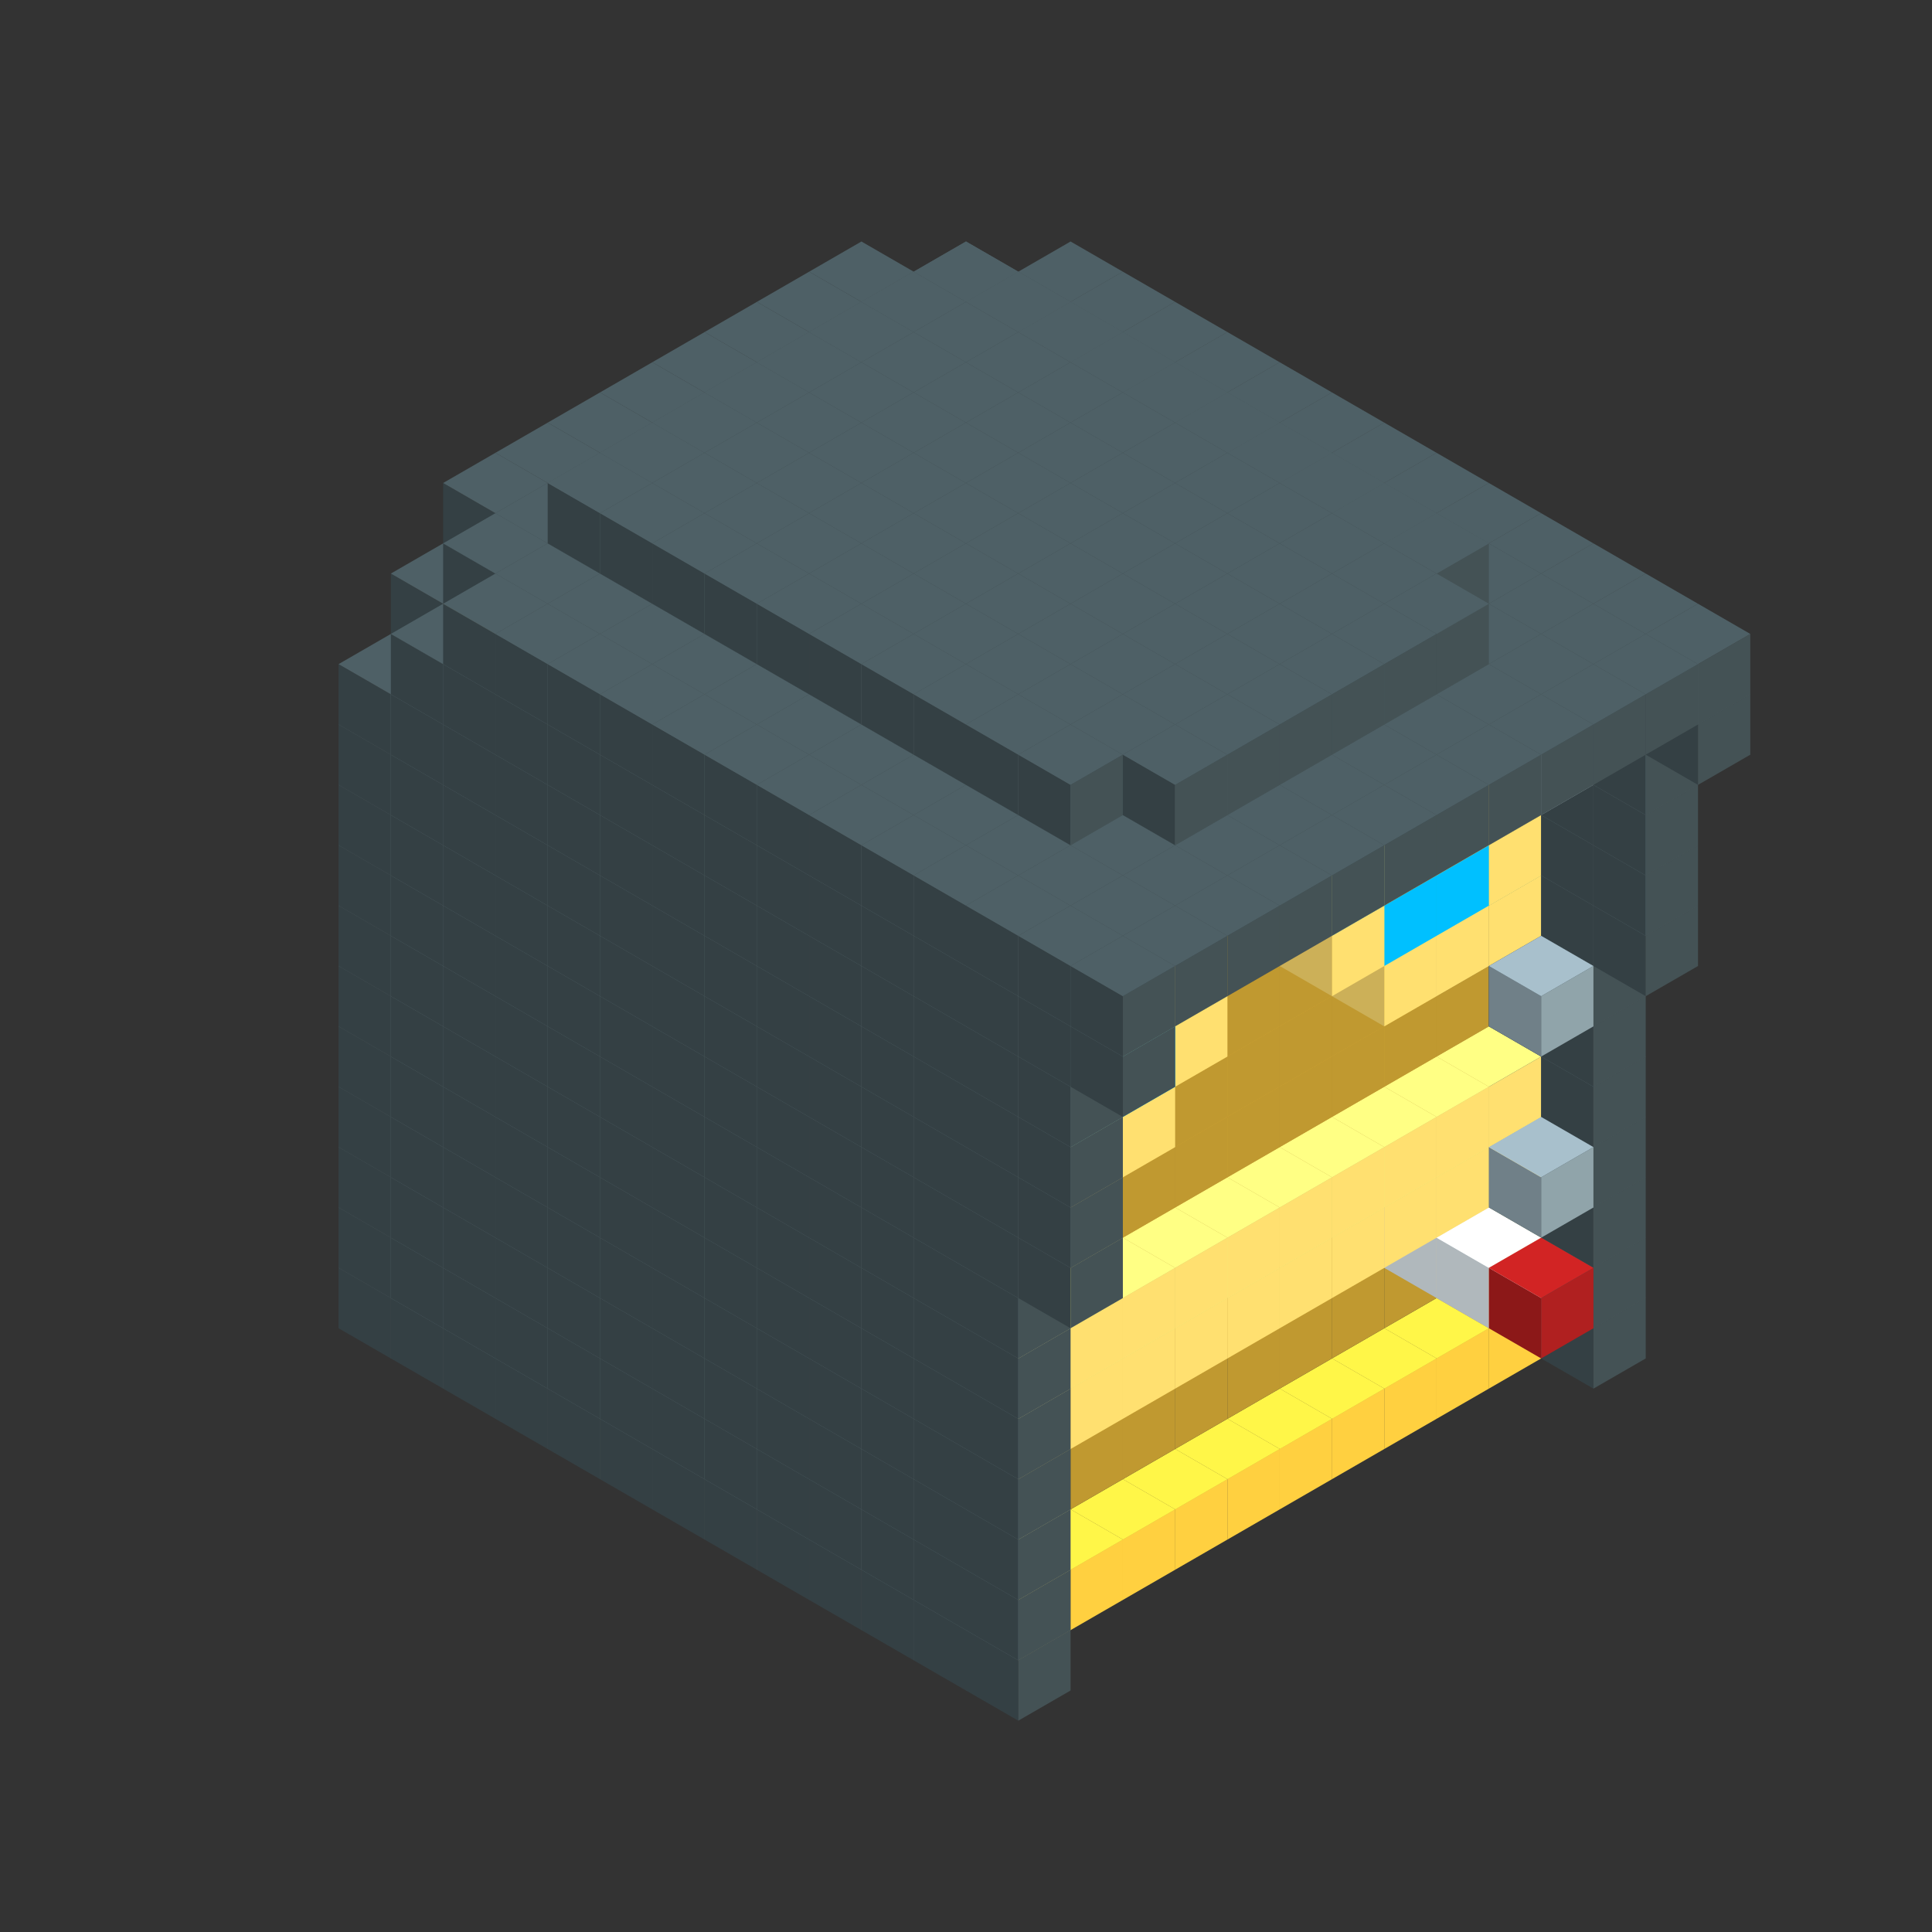 
<svg width='600' height='600' viewBox='4436371 5550000 3200000 3200000' xmlns='http://www.w3.org/2000/svg' xmlns:xlink='http://www.w3.org/1999/xlink'>
<rect x="4436371" y="5550000" width="3200000" height="3200000" fill="#333333" stroke="none"/>
<use xlink:href='#v-0x000000c6-10' transform='translate(1936371,3050000)'/>
<use xlink:href='#v-0x000000c6-10' transform='translate(983738,3600000)'/>
<use xlink:href='#v-0x000000c6-10' transform='translate(2022974,3100000)'/>
<use xlink:href='#v-0x000000c6-10' transform='translate(1070341,3650000)'/>
<use xlink:href='#v-0x000000c6-10' transform='translate(2109577,3150000)'/>
<use xlink:href='#v-0x000000c6-10' transform='translate(1156944,3700000)'/>
<use xlink:href='#v-0x000000c6-10' transform='translate(2196180,3200000)'/>
<use xlink:href='#v-0x000000c6-10' transform='translate(1243547,3750000)'/>
<use xlink:href='#v-0x000000c6-10' transform='translate(2282783,3250000)'/>
<use xlink:href='#v-0x000000c6-10' transform='translate(1330150,3800000)'/>
<use xlink:href='#v-0x000000c6-10' transform='translate(2369386,3300000)'/>
<use xlink:href='#v-0x000000c6-10' transform='translate(1416753,3850000)'/>
<use xlink:href='#v-0x000000c6-10' transform='translate(2455989,3350000)'/>
<use xlink:href='#v-0x000000c6-10' transform='translate(1503356,3900000)'/>
<use xlink:href='#v-0x000000c6-10' transform='translate(2542592,3400000)'/>
<use xlink:href='#v-0x000000c6-10' transform='translate(1589959,3950000)'/>
<use xlink:href='#v-0x000000c6-10' transform='translate(2629195,3450000)'/>
<use xlink:href='#v-0x000000c6-10' transform='translate(1676562,4000000)'/>
<use xlink:href='#v-0x000000c6-10' transform='translate(2715798,3500000)'/>
<use xlink:href='#v-0x000000c6-10' transform='translate(1763165,4050000)'/>
<use xlink:href='#v-0x000000c6-10' transform='translate(2802401,3550000)'/>
<use xlink:href='#v-0x000000c6-10' transform='translate(1849768,4100000)'/>
<use xlink:href='#v-0x000000c6-10' transform='translate(2889004,3600000)'/>
<use xlink:href='#v-0x000000c6-4' transform='translate(2802401,3650000)'/>
<use xlink:href='#v-0x000000c6-4' transform='translate(2715798,3700000)'/>
<use xlink:href='#v-0x000000c6-4' transform='translate(2629195,3750000)'/>
<use xlink:href='#v-0x000000c6-4' transform='translate(2542592,3800000)'/>
<use xlink:href='#v-0x000000c6-4' transform='translate(2455989,3850000)'/>
<use xlink:href='#v-0x000000c6-4' transform='translate(2369386,3900000)'/>
<use xlink:href='#v-0x000000c6-4' transform='translate(2282783,3950000)'/>
<use xlink:href='#v-0x000000c6-4' transform='translate(2196180,4000000)'/>
<use xlink:href='#v-0x000000c6-4' transform='translate(2109577,4050000)'/>
<use xlink:href='#v-0x000000c6-4' transform='translate(2022974,4100000)'/>
<use xlink:href='#v-0x000000c6-10' transform='translate(1936371,4150000)'/>
<use xlink:href='#v-0x000000c6-10' transform='translate(2975607,3650000)'/>
<use xlink:href='#v-0x000000c6-10' transform='translate(2022974,4200000)'/>
<use xlink:href='#v-0x000000c6-10' transform='translate(1936371,2950000)'/>
<use xlink:href='#v-0x000000c6-10' transform='translate(983738,3500000)'/>
<use xlink:href='#v-0x000000c6-10' transform='translate(2022974,3000000)'/>
<use xlink:href='#v-0x000000c6-10' transform='translate(1070341,3550000)'/>
<use xlink:href='#v-0x000000c6-10' transform='translate(2109577,3050000)'/>
<use xlink:href='#v-0x000000c6-10' transform='translate(1156944,3600000)'/>
<use xlink:href='#v-0x000000c6-10' transform='translate(2196180,3100000)'/>
<use xlink:href='#v-0x000000c6-10' transform='translate(1243547,3650000)'/>
<use xlink:href='#v-0x000000c6-10' transform='translate(2282783,3150000)'/>
<use xlink:href='#v-0x000000c6-10' transform='translate(1330150,3700000)'/>
<use xlink:href='#v-0x000000c6-10' transform='translate(2369386,3200000)'/>
<use xlink:href='#v-0x000000c6-10' transform='translate(1416753,3750000)'/>
<use xlink:href='#v-0x000000c6-10' transform='translate(2455989,3250000)'/>
<use xlink:href='#v-0x000000c6-10' transform='translate(1503356,3800000)'/>
<use xlink:href='#v-0x000000c6-10' transform='translate(2542592,3300000)'/>
<use xlink:href='#v-0x000000c6-10' transform='translate(1589959,3850000)'/>
<use xlink:href='#v-0x000000c6-10' transform='translate(2629195,3350000)'/>
<use xlink:href='#v-0x000000c6-10' transform='translate(1676562,3900000)'/>
<use xlink:href='#v-0x000000c6-10' transform='translate(2715798,3400000)'/>
<use xlink:href='#v-0x000000c6-10' transform='translate(1763165,3950000)'/>
<use xlink:href='#v-0x000000c6-10' transform='translate(2802401,3450000)'/>
<use xlink:href='#v-0x000000c6-2' transform='translate(2715798,3500000)'/>
<use xlink:href='#v-0x000000c6-2' transform='translate(2629195,3550000)'/>
<use xlink:href='#v-0x000000c6-2' transform='translate(2542592,3600000)'/>
<use xlink:href='#v-0x000000c6-2' transform='translate(2455989,3650000)'/>
<use xlink:href='#v-0x000000c6-2' transform='translate(2369386,3700000)'/>
<use xlink:href='#v-0x000000c6-2' transform='translate(2282783,3750000)'/>
<use xlink:href='#v-0x000000c6-2' transform='translate(2196180,3800000)'/>
<use xlink:href='#v-0x000000c6-2' transform='translate(2109577,3850000)'/>
<use xlink:href='#v-0x000000c6-2' transform='translate(2022974,3900000)'/>
<use xlink:href='#v-0x000000c6-2' transform='translate(1936371,3950000)'/>
<use xlink:href='#v-0x000000c6-10' transform='translate(1849768,4000000)'/>
<use xlink:href='#v-0x000000c6-10' transform='translate(2889004,3500000)'/>
<use xlink:href='#v-0x000000c6-1' transform='translate(2802401,3550000)'/>
<use xlink:href='#v-0x000000c6-1' transform='translate(2022974,4000000)'/>
<use xlink:href='#v-0x000000c6-10' transform='translate(1936371,4050000)'/>
<use xlink:href='#v-0x000000c6-10' transform='translate(2975607,3550000)'/>
<use xlink:href='#v-0x000000c6-10' transform='translate(2022974,4100000)'/>
<use xlink:href='#v-0x000000c6-10' transform='translate(1936371,2850000)'/>
<use xlink:href='#v-0x000000c6-10' transform='translate(983738,3400000)'/>
<use xlink:href='#v-0x000000c6-10' transform='translate(2022974,2900000)'/>
<use xlink:href='#v-0x000000c6-10' transform='translate(1070341,3450000)'/>
<use xlink:href='#v-0x000000c6-10' transform='translate(2109577,2950000)'/>
<use xlink:href='#v-0x000000c6-10' transform='translate(1156944,3500000)'/>
<use xlink:href='#v-0x000000c6-10' transform='translate(2196180,3000000)'/>
<use xlink:href='#v-0x000000c6-10' transform='translate(1243547,3550000)'/>
<use xlink:href='#v-0x000000c6-10' transform='translate(2282783,3050000)'/>
<use xlink:href='#v-0x000000c6-10' transform='translate(1330150,3600000)'/>
<use xlink:href='#v-0x000000c6-10' transform='translate(2369386,3100000)'/>
<use xlink:href='#v-0x000000c6-10' transform='translate(1416753,3650000)'/>
<use xlink:href='#v-0x000000c6-10' transform='translate(2455989,3150000)'/>
<use xlink:href='#v-0x000000c6-10' transform='translate(1503356,3700000)'/>
<use xlink:href='#v-0x000000c6-10' transform='translate(2542592,3200000)'/>
<use xlink:href='#v-0x000000c6-10' transform='translate(1589959,3750000)'/>
<use xlink:href='#v-0x000000c6-10' transform='translate(2629195,3250000)'/>
<use xlink:href='#v-0x000000c6-10' transform='translate(1676562,3800000)'/>
<use xlink:href='#v-0x000000c6-10' transform='translate(2715798,3300000)'/>
<use xlink:href='#v-0x000000c6-10' transform='translate(1763165,3850000)'/>
<use xlink:href='#v-0x000000c6-10' transform='translate(2802401,3350000)'/>
<use xlink:href='#v-0x000000c6-2' transform='translate(2715798,3400000)'/>
<use xlink:href='#v-0x000000c6-7' transform='translate(2629195,3450000)'/>
<use xlink:href='#v-0x000000c6-2' transform='translate(2542592,3500000)'/>
<use xlink:href='#v-0x000000c6-2' transform='translate(2455989,3550000)'/>
<use xlink:href='#v-0x000000c6-2' transform='translate(2369386,3600000)'/>
<use xlink:href='#v-0x000000c6-2' transform='translate(2282783,3650000)'/>
<use xlink:href='#v-0x000000c6-2' transform='translate(2196180,3700000)'/>
<use xlink:href='#v-0x000000c6-2' transform='translate(2109577,3750000)'/>
<use xlink:href='#v-0x000000c6-2' transform='translate(2022974,3800000)'/>
<use xlink:href='#v-0x000000c6-2' transform='translate(1936371,3850000)'/>
<use xlink:href='#v-0x000000c6-10' transform='translate(1849768,3900000)'/>
<use xlink:href='#v-0x000000c6-10' transform='translate(2889004,3400000)'/>
<use xlink:href='#v-0x000000c6-7' transform='translate(2715798,3500000)'/>
<use xlink:href='#v-0x000000c6-10' transform='translate(1936371,3950000)'/>
<use xlink:href='#v-0x000000c6-10' transform='translate(2975607,3450000)'/>
<use xlink:href='#v-0x000000c6-7' transform='translate(2802401,3550000)'/>
<use xlink:href='#v-0x000000c6-10' transform='translate(2022974,4000000)'/>
<use xlink:href='#v-0x000000c6-8' transform='translate(2889004,3600000)'/>
<use xlink:href='#v-0x000000c6-10' transform='translate(1936371,2750000)'/>
<use xlink:href='#v-0x000000c6-10' transform='translate(983738,3300000)'/>
<use xlink:href='#v-0x000000c6-10' transform='translate(2022974,2800000)'/>
<use xlink:href='#v-0x000000c6-10' transform='translate(1070341,3350000)'/>
<use xlink:href='#v-0x000000c6-10' transform='translate(2109577,2850000)'/>
<use xlink:href='#v-0x000000c6-10' transform='translate(1156944,3400000)'/>
<use xlink:href='#v-0x000000c6-10' transform='translate(2196180,2900000)'/>
<use xlink:href='#v-0x000000c6-10' transform='translate(1243547,3450000)'/>
<use xlink:href='#v-0x000000c6-10' transform='translate(2282783,2950000)'/>
<use xlink:href='#v-0x000000c6-10' transform='translate(1330150,3500000)'/>
<use xlink:href='#v-0x000000c6-10' transform='translate(2369386,3000000)'/>
<use xlink:href='#v-0x000000c6-10' transform='translate(1416753,3550000)'/>
<use xlink:href='#v-0x000000c6-10' transform='translate(2455989,3050000)'/>
<use xlink:href='#v-0x000000c6-10' transform='translate(1503356,3600000)'/>
<use xlink:href='#v-0x000000c6-10' transform='translate(2542592,3100000)'/>
<use xlink:href='#v-0x000000c6-10' transform='translate(1589959,3650000)'/>
<use xlink:href='#v-0x000000c6-10' transform='translate(2629195,3150000)'/>
<use xlink:href='#v-0x000000c6-10' transform='translate(1676562,3700000)'/>
<use xlink:href='#v-0x000000c6-10' transform='translate(2715798,3200000)'/>
<use xlink:href='#v-0x000000c6-10' transform='translate(1763165,3750000)'/>
<use xlink:href='#v-0x000000c6-10' transform='translate(2802401,3250000)'/>
<use xlink:href='#v-0x000000c6-2' transform='translate(2715798,3300000)'/>
<use xlink:href='#v-0x000000c6-2' transform='translate(2629195,3350000)'/>
<use xlink:href='#v-0x000000c6-2' transform='translate(2542592,3400000)'/>
<use xlink:href='#v-0x000000c6-2' transform='translate(2455989,3450000)'/>
<use xlink:href='#v-0x000000c6-2' transform='translate(2369386,3500000)'/>
<use xlink:href='#v-0x000000c6-2' transform='translate(2282783,3550000)'/>
<use xlink:href='#v-0x000000c6-2' transform='translate(2196180,3600000)'/>
<use xlink:href='#v-0x000000c6-2' transform='translate(2109577,3650000)'/>
<use xlink:href='#v-0x000000c6-2' transform='translate(2022974,3700000)'/>
<use xlink:href='#v-0x000000c6-2' transform='translate(1936371,3750000)'/>
<use xlink:href='#v-0x000000c6-10' transform='translate(1849768,3800000)'/>
<use xlink:href='#v-0x000000c6-10' transform='translate(2889004,3300000)'/>
<use xlink:href='#v-0x000000c6-1' transform='translate(2802401,3350000)'/>
<use xlink:href='#v-0x000000c6-1' transform='translate(2715798,3400000)'/>
<use xlink:href='#v-0x000000c6-1' transform='translate(2629195,3450000)'/>
<use xlink:href='#v-0x000000c6-1' transform='translate(2542592,3500000)'/>
<use xlink:href='#v-0x000000c6-1' transform='translate(2455989,3550000)'/>
<use xlink:href='#v-0x000000c6-1' transform='translate(2369386,3600000)'/>
<use xlink:href='#v-0x000000c6-1' transform='translate(2282783,3650000)'/>
<use xlink:href='#v-0x000000c6-1' transform='translate(2196180,3700000)'/>
<use xlink:href='#v-0x000000c6-1' transform='translate(2109577,3750000)'/>
<use xlink:href='#v-0x000000c6-1' transform='translate(2022974,3800000)'/>
<use xlink:href='#v-0x000000c6-10' transform='translate(1936371,3850000)'/>
<use xlink:href='#v-0x000000c6-10' transform='translate(2975607,3350000)'/>
<use xlink:href='#v-0x000000c6-10' transform='translate(2022974,3900000)'/>
<use xlink:href='#v-0x000000c6-10' transform='translate(1936371,2650000)'/>
<use xlink:href='#v-0x000000c6-10' transform='translate(983738,3200000)'/>
<use xlink:href='#v-0x000000c6-10' transform='translate(2022974,2700000)'/>
<use xlink:href='#v-0x000000c6-10' transform='translate(1070341,3250000)'/>
<use xlink:href='#v-0x000000c6-10' transform='translate(2109577,2750000)'/>
<use xlink:href='#v-0x000000c6-10' transform='translate(1156944,3300000)'/>
<use xlink:href='#v-0x000000c6-10' transform='translate(2196180,2800000)'/>
<use xlink:href='#v-0x000000c6-10' transform='translate(1243547,3350000)'/>
<use xlink:href='#v-0x000000c6-10' transform='translate(2282783,2850000)'/>
<use xlink:href='#v-0x000000c6-10' transform='translate(1330150,3400000)'/>
<use xlink:href='#v-0x000000c6-10' transform='translate(2369386,2900000)'/>
<use xlink:href='#v-0x000000c6-10' transform='translate(1416753,3450000)'/>
<use xlink:href='#v-0x000000c6-10' transform='translate(2455989,2950000)'/>
<use xlink:href='#v-0x000000c6-10' transform='translate(1503356,3500000)'/>
<use xlink:href='#v-0x000000c6-10' transform='translate(2542592,3000000)'/>
<use xlink:href='#v-0x000000c6-10' transform='translate(1589959,3550000)'/>
<use xlink:href='#v-0x000000c6-10' transform='translate(2629195,3050000)'/>
<use xlink:href='#v-0x000000c6-10' transform='translate(1676562,3600000)'/>
<use xlink:href='#v-0x000000c6-10' transform='translate(2715798,3100000)'/>
<use xlink:href='#v-0x000000c6-10' transform='translate(1763165,3650000)'/>
<use xlink:href='#v-0x000000c6-10' transform='translate(2802401,3150000)'/>
<use xlink:href='#v-0x000000c6-2' transform='translate(2715798,3200000)'/>
<use xlink:href='#v-0x000000c6-2' transform='translate(2629195,3250000)'/>
<use xlink:href='#v-0x000000c6-2' transform='translate(2542592,3300000)'/>
<use xlink:href='#v-0x000000c6-2' transform='translate(2455989,3350000)'/>
<use xlink:href='#v-0x000000c6-2' transform='translate(2369386,3400000)'/>
<use xlink:href='#v-0x000000c6-2' transform='translate(2282783,3450000)'/>
<use xlink:href='#v-0x000000c6-2' transform='translate(2196180,3500000)'/>
<use xlink:href='#v-0x000000c6-2' transform='translate(2109577,3550000)'/>
<use xlink:href='#v-0x000000c6-2' transform='translate(2022974,3600000)'/>
<use xlink:href='#v-0x000000c6-2' transform='translate(1936371,3650000)'/>
<use xlink:href='#v-0x000000c6-10' transform='translate(1849768,3700000)'/>
<use xlink:href='#v-0x000000c6-10' transform='translate(2889004,3200000)'/>
<use xlink:href='#v-0x000000c6-1' transform='translate(2802401,3250000)'/>
<use xlink:href='#v-0x000000c6-1' transform='translate(2715798,3300000)'/>
<use xlink:href='#v-0x000000c6-1' transform='translate(2629195,3350000)'/>
<use xlink:href='#v-0x000000c6-1' transform='translate(2542592,3400000)'/>
<use xlink:href='#v-0x000000c6-1' transform='translate(2455989,3450000)'/>
<use xlink:href='#v-0x000000c6-1' transform='translate(2369386,3500000)'/>
<use xlink:href='#v-0x000000c6-1' transform='translate(2282783,3550000)'/>
<use xlink:href='#v-0x000000c6-1' transform='translate(2196180,3600000)'/>
<use xlink:href='#v-0x000000c6-1' transform='translate(2109577,3650000)'/>
<use xlink:href='#v-0x000000c6-1' transform='translate(2022974,3700000)'/>
<use xlink:href='#v-0x000000c6-10' transform='translate(1936371,3750000)'/>
<use xlink:href='#v-0x000000c6-10' transform='translate(2975607,3250000)'/>
<use xlink:href='#v-0x000000c6-10' transform='translate(2022974,3800000)'/>
<use xlink:href='#v-0x000000c6-9' transform='translate(2889004,3400000)'/>
<use xlink:href='#v-0x000000c6-10' transform='translate(1936371,2550000)'/>
<use xlink:href='#v-0x000000c6-10' transform='translate(983738,3100000)'/>
<use xlink:href='#v-0x000000c6-10' transform='translate(2022974,2600000)'/>
<use xlink:href='#v-0x000000c6-10' transform='translate(1070341,3150000)'/>
<use xlink:href='#v-0x000000c6-10' transform='translate(2109577,2650000)'/>
<use xlink:href='#v-0x000000c6-10' transform='translate(1156944,3200000)'/>
<use xlink:href='#v-0x000000c6-10' transform='translate(2196180,2700000)'/>
<use xlink:href='#v-0x000000c6-10' transform='translate(1243547,3250000)'/>
<use xlink:href='#v-0x000000c6-10' transform='translate(2282783,2750000)'/>
<use xlink:href='#v-0x000000c6-10' transform='translate(1330150,3300000)'/>
<use xlink:href='#v-0x000000c6-10' transform='translate(2369386,2800000)'/>
<use xlink:href='#v-0x000000c6-10' transform='translate(1416753,3350000)'/>
<use xlink:href='#v-0x000000c6-10' transform='translate(2455989,2850000)'/>
<use xlink:href='#v-0x000000c6-10' transform='translate(1503356,3400000)'/>
<use xlink:href='#v-0x000000c6-10' transform='translate(2542592,2900000)'/>
<use xlink:href='#v-0x000000c6-10' transform='translate(1589959,3450000)'/>
<use xlink:href='#v-0x000000c6-10' transform='translate(2629195,2950000)'/>
<use xlink:href='#v-0x000000c6-10' transform='translate(1676562,3500000)'/>
<use xlink:href='#v-0x000000c6-10' transform='translate(2715798,3000000)'/>
<use xlink:href='#v-0x000000c6-10' transform='translate(1763165,3550000)'/>
<use xlink:href='#v-0x000000c6-10' transform='translate(2802401,3050000)'/>
<use xlink:href='#v-0x000000c6-2' transform='translate(2715798,3100000)'/>
<use xlink:href='#v-0x000000c6-2' transform='translate(2629195,3150000)'/>
<use xlink:href='#v-0x000000c6-2' transform='translate(2542592,3200000)'/>
<use xlink:href='#v-0x000000c6-2' transform='translate(2455989,3250000)'/>
<use xlink:href='#v-0x000000c6-2' transform='translate(2369386,3300000)'/>
<use xlink:href='#v-0x000000c6-2' transform='translate(2282783,3350000)'/>
<use xlink:href='#v-0x000000c6-2' transform='translate(2196180,3400000)'/>
<use xlink:href='#v-0x000000c6-2' transform='translate(2109577,3450000)'/>
<use xlink:href='#v-0x000000c6-2' transform='translate(2022974,3500000)'/>
<use xlink:href='#v-0x000000c6-2' transform='translate(1936371,3550000)'/>
<use xlink:href='#v-0x000000c6-10' transform='translate(1849768,3600000)'/>
<use xlink:href='#v-0x000000c6-10' transform='translate(2889004,3100000)'/>
<use xlink:href='#v-0x000000c6-10' transform='translate(1936371,3650000)'/>
<use xlink:href='#v-0x000000c6-10' transform='translate(2975607,3150000)'/>
<use xlink:href='#v-0x000000c6-10' transform='translate(2022974,3700000)'/>
<use xlink:href='#v-0x000000c6-10' transform='translate(1936371,2450000)'/>
<use xlink:href='#v-0x000000c6-10' transform='translate(983738,3000000)'/>
<use xlink:href='#v-0x000000c6-10' transform='translate(2022974,2500000)'/>
<use xlink:href='#v-0x000000c6-10' transform='translate(1070341,3050000)'/>
<use xlink:href='#v-0x000000c6-10' transform='translate(2109577,2550000)'/>
<use xlink:href='#v-0x000000c6-10' transform='translate(1156944,3100000)'/>
<use xlink:href='#v-0x000000c6-10' transform='translate(2196180,2600000)'/>
<use xlink:href='#v-0x000000c6-10' transform='translate(1243547,3150000)'/>
<use xlink:href='#v-0x000000c6-10' transform='translate(2282783,2650000)'/>
<use xlink:href='#v-0x000000c6-10' transform='translate(1330150,3200000)'/>
<use xlink:href='#v-0x000000c6-10' transform='translate(2369386,2700000)'/>
<use xlink:href='#v-0x000000c6-10' transform='translate(1416753,3250000)'/>
<use xlink:href='#v-0x000000c6-10' transform='translate(2455989,2750000)'/>
<use xlink:href='#v-0x000000c6-10' transform='translate(1503356,3300000)'/>
<use xlink:href='#v-0x000000c6-10' transform='translate(2542592,2800000)'/>
<use xlink:href='#v-0x000000c6-10' transform='translate(1589959,3350000)'/>
<use xlink:href='#v-0x000000c6-10' transform='translate(2629195,2850000)'/>
<use xlink:href='#v-0x000000c6-10' transform='translate(1676562,3400000)'/>
<use xlink:href='#v-0x000000c6-10' transform='translate(2715798,2900000)'/>
<use xlink:href='#v-0x000000c6-10' transform='translate(1763165,3450000)'/>
<use xlink:href='#v-0x000000c6-10' transform='translate(2802401,2950000)'/>
<use xlink:href='#v-0x000000c6-2' transform='translate(2715798,3000000)'/>
<use xlink:href='#v-0x000000c6-2' transform='translate(2629195,3050000)'/>
<use xlink:href='#v-0x000000c6-2' transform='translate(2542592,3100000)'/>
<use xlink:href='#v-0x000000c6-2' transform='translate(2455989,3150000)'/>
<use xlink:href='#v-0x000000c6-2' transform='translate(2369386,3200000)'/>
<use xlink:href='#v-0x000000c6-2' transform='translate(2282783,3250000)'/>
<use xlink:href='#v-0x000000c6-2' transform='translate(2196180,3300000)'/>
<use xlink:href='#v-0x000000c6-2' transform='translate(2109577,3350000)'/>
<use xlink:href='#v-0x000000c6-2' transform='translate(2022974,3400000)'/>
<use xlink:href='#v-0x000000c6-2' transform='translate(1936371,3450000)'/>
<use xlink:href='#v-0x000000c6-10' transform='translate(1849768,3500000)'/>
<use xlink:href='#v-0x000000c6-10' transform='translate(2889004,3000000)'/>
<use xlink:href='#v-0x000000c6-10' transform='translate(1936371,3550000)'/>
<use xlink:href='#v-0x000000c6-10' transform='translate(2975607,3050000)'/>
<use xlink:href='#v-0x000000c6-10' transform='translate(2022974,3600000)'/>
<use xlink:href='#v-0x000000c6-10' transform='translate(1936371,2350000)'/>
<use xlink:href='#v-0x000000c6-10' transform='translate(983738,2900000)'/>
<use xlink:href='#v-0x000000c6-10' transform='translate(2022974,2400000)'/>
<use xlink:href='#v-0x000000c6-10' transform='translate(1070341,2950000)'/>
<use xlink:href='#v-0x000000c6-10' transform='translate(2109577,2450000)'/>
<use xlink:href='#v-0x000000c6-10' transform='translate(1156944,3000000)'/>
<use xlink:href='#v-0x000000c6-10' transform='translate(2196180,2500000)'/>
<use xlink:href='#v-0x000000c6-10' transform='translate(1243547,3050000)'/>
<use xlink:href='#v-0x000000c6-10' transform='translate(2282783,2550000)'/>
<use xlink:href='#v-0x000000c6-10' transform='translate(1330150,3100000)'/>
<use xlink:href='#v-0x000000c6-10' transform='translate(2369386,2600000)'/>
<use xlink:href='#v-0x000000c6-10' transform='translate(1416753,3150000)'/>
<use xlink:href='#v-0x000000c6-10' transform='translate(2455989,2650000)'/>
<use xlink:href='#v-0x000000c6-10' transform='translate(1503356,3200000)'/>
<use xlink:href='#v-0x000000c6-10' transform='translate(2542592,2700000)'/>
<use xlink:href='#v-0x000000c6-10' transform='translate(1589959,3250000)'/>
<use xlink:href='#v-0x000000c6-10' transform='translate(2629195,2750000)'/>
<use xlink:href='#v-0x000000c6-10' transform='translate(1676562,3300000)'/>
<use xlink:href='#v-0x000000c6-10' transform='translate(2715798,2800000)'/>
<use xlink:href='#v-0x000000c6-10' transform='translate(1763165,3350000)'/>
<use xlink:href='#v-0x000000c6-10' transform='translate(2802401,2850000)'/>
<use xlink:href='#v-0x000000c6-2' transform='translate(2715798,2900000)'/>
<use xlink:href='#v-0x000000c6-2' transform='translate(2629195,2950000)'/>
<use xlink:href='#v-0x000000c6-2' transform='translate(2542592,3000000)'/>
<use xlink:href='#v-0x000000c6-2' transform='translate(2455989,3050000)'/>
<use xlink:href='#v-0x000000c6-2' transform='translate(2369386,3100000)'/>
<use xlink:href='#v-0x000000c6-2' transform='translate(2282783,3150000)'/>
<use xlink:href='#v-0x000000c6-2' transform='translate(2196180,3200000)'/>
<use xlink:href='#v-0x000000c6-2' transform='translate(2109577,3250000)'/>
<use xlink:href='#v-0x000000c6-2' transform='translate(2022974,3300000)'/>
<use xlink:href='#v-0x000000c6-2' transform='translate(1936371,3350000)'/>
<use xlink:href='#v-0x000000c6-10' transform='translate(1849768,3400000)'/>
<use xlink:href='#v-0x000000c6-10' transform='translate(2889004,2900000)'/>
<use xlink:href='#v-0x000000c6-1' transform='translate(2802401,2950000)'/>
<use xlink:href='#v-0x000000c6-1' transform='translate(2715798,3000000)'/>
<use xlink:href='#v-0x000000c6-1' transform='translate(2629195,3050000)'/>
<use xlink:href='#v-0x000000c6-1' transform='translate(2196180,3300000)'/>
<use xlink:href='#v-0x000000c6-1' transform='translate(2109577,3350000)'/>
<use xlink:href='#v-0x000000c6-1' transform='translate(2022974,3400000)'/>
<use xlink:href='#v-0x000000c6-10' transform='translate(1936371,3450000)'/>
<use xlink:href='#v-0x000000c6-10' transform='translate(2975607,2950000)'/>
<use xlink:href='#v-0x000000c6-10' transform='translate(2022974,3500000)'/>
<use xlink:href='#v-0x000000c6-10' transform='translate(3062210,3000000)'/>
<use xlink:href='#v-0x000000c6-9' transform='translate(2889004,3100000)'/>
<use xlink:href='#v-0x000000c6-10' transform='translate(2109577,3550000)'/>
<use xlink:href='#v-0x000000c6-10' transform='translate(1936371,2250000)'/>
<use xlink:href='#v-0x000000c6-10' transform='translate(983738,2800000)'/>
<use xlink:href='#v-0x000000c6-10' transform='translate(2022974,2300000)'/>
<use xlink:href='#v-0x000000c6-10' transform='translate(1070341,2850000)'/>
<use xlink:href='#v-0x000000c6-10' transform='translate(2109577,2350000)'/>
<use xlink:href='#v-0x000000c6-10' transform='translate(1156944,2900000)'/>
<use xlink:href='#v-0x000000c6-10' transform='translate(2196180,2400000)'/>
<use xlink:href='#v-0x000000c6-10' transform='translate(1243547,2950000)'/>
<use xlink:href='#v-0x000000c6-10' transform='translate(2282783,2450000)'/>
<use xlink:href='#v-0x000000c6-10' transform='translate(1330150,3000000)'/>
<use xlink:href='#v-0x000000c6-10' transform='translate(2369386,2500000)'/>
<use xlink:href='#v-0x000000c6-10' transform='translate(1416753,3050000)'/>
<use xlink:href='#v-0x000000c6-10' transform='translate(2455989,2550000)'/>
<use xlink:href='#v-0x000000c6-10' transform='translate(1503356,3100000)'/>
<use xlink:href='#v-0x000000c6-10' transform='translate(2542592,2600000)'/>
<use xlink:href='#v-0x000000c6-10' transform='translate(1589959,3150000)'/>
<use xlink:href='#v-0x000000c6-10' transform='translate(2629195,2650000)'/>
<use xlink:href='#v-0x000000c6-10' transform='translate(1676562,3200000)'/>
<use xlink:href='#v-0x000000c6-10' transform='translate(2715798,2700000)'/>
<use xlink:href='#v-0x000000c6-10' transform='translate(1763165,3250000)'/>
<use xlink:href='#v-0x000000c6-10' transform='translate(2802401,2750000)'/>
<use xlink:href='#v-0x000000c6-2' transform='translate(2715798,2800000)'/>
<use xlink:href='#v-0x000000c6-2' transform='translate(2629195,2850000)'/>
<use xlink:href='#v-0x000000c6-2' transform='translate(2542592,2900000)'/>
<use xlink:href='#v-0x000000c6-2' transform='translate(2455989,2950000)'/>
<use xlink:href='#v-0x000000c6-2' transform='translate(2369386,3000000)'/>
<use xlink:href='#v-0x000000c6-2' transform='translate(2282783,3050000)'/>
<use xlink:href='#v-0x000000c6-2' transform='translate(2196180,3100000)'/>
<use xlink:href='#v-0x000000c6-2' transform='translate(2109577,3150000)'/>
<use xlink:href='#v-0x000000c6-2' transform='translate(2022974,3200000)'/>
<use xlink:href='#v-0x000000c6-2' transform='translate(1936371,3250000)'/>
<use xlink:href='#v-0x000000c6-10' transform='translate(1849768,3300000)'/>
<use xlink:href='#v-0x000000c6-10' transform='translate(2889004,2800000)'/>
<use xlink:href='#v-0x000000c6-1' transform='translate(2802401,2850000)'/>
<use xlink:href='#v-0x000000c6-3' transform='translate(2715798,2900000)'/>
<use xlink:href='#v-0x000000c6-3' transform='translate(2629195,2950000)'/>
<use xlink:href='#v-0x000000c6-1' transform='translate(2542592,3000000)'/>
<use xlink:href='#v-0x000000c6-1' transform='translate(2282783,3150000)'/>
<use xlink:href='#v-0x000000c6-3' transform='translate(2196180,3200000)'/>
<use xlink:href='#v-0x000000c6-3' transform='translate(2109577,3250000)'/>
<use xlink:href='#v-0x000000c6-1' transform='translate(2022974,3300000)'/>
<use xlink:href='#v-0x000000c6-10' transform='translate(1936371,3350000)'/>
<use xlink:href='#v-0x000000c6-10' transform='translate(2975607,2850000)'/>
<use xlink:href='#v-0x000000c6-10' transform='translate(2022974,3400000)'/>
<use xlink:href='#v-0x000000c6-10' transform='translate(3062210,2900000)'/>
<use xlink:href='#v-0x000000c6-10' transform='translate(2109577,3450000)'/>
<use xlink:href='#v-0x000000c6-10' transform='translate(1936371,2150000)'/>
<use xlink:href='#v-0x000000c6-10' transform='translate(983738,2700000)'/>
<use xlink:href='#v-0x000000c6-10' transform='translate(2022974,2200000)'/>
<use xlink:href='#v-0x000000c6-10' transform='translate(1070341,2750000)'/>
<use xlink:href='#v-0x000000c6-10' transform='translate(2109577,2250000)'/>
<use xlink:href='#v-0x000000c6-10' transform='translate(1156944,2800000)'/>
<use xlink:href='#v-0x000000c6-10' transform='translate(2196180,2300000)'/>
<use xlink:href='#v-0x000000c6-10' transform='translate(1243547,2850000)'/>
<use xlink:href='#v-0x000000c6-10' transform='translate(2282783,2350000)'/>
<use xlink:href='#v-0x000000c6-10' transform='translate(1330150,2900000)'/>
<use xlink:href='#v-0x000000c6-10' transform='translate(2369386,2400000)'/>
<use xlink:href='#v-0x000000c6-10' transform='translate(1416753,2950000)'/>
<use xlink:href='#v-0x000000c6-10' transform='translate(2455989,2450000)'/>
<use xlink:href='#v-0x000000c6-10' transform='translate(1503356,3000000)'/>
<use xlink:href='#v-0x000000c6-10' transform='translate(2542592,2500000)'/>
<use xlink:href='#v-0x000000c6-10' transform='translate(1589959,3050000)'/>
<use xlink:href='#v-0x000000c6-10' transform='translate(2629195,2550000)'/>
<use xlink:href='#v-0x000000c6-10' transform='translate(1676562,3100000)'/>
<use xlink:href='#v-0x000000c6-10' transform='translate(2715798,2600000)'/>
<use xlink:href='#v-0x000000c6-10' transform='translate(1763165,3150000)'/>
<use xlink:href='#v-0x000000c6-10' transform='translate(2802401,2650000)'/>
<use xlink:href='#v-0x000000c6-2' transform='translate(2715798,2700000)'/>
<use xlink:href='#v-0x000000c6-2' transform='translate(2629195,2750000)'/>
<use xlink:href='#v-0x000000c6-2' transform='translate(2542592,2800000)'/>
<use xlink:href='#v-0x000000c6-2' transform='translate(2455989,2850000)'/>
<use xlink:href='#v-0x000000c6-2' transform='translate(2369386,2900000)'/>
<use xlink:href='#v-0x000000c6-2' transform='translate(2282783,2950000)'/>
<use xlink:href='#v-0x000000c6-2' transform='translate(2196180,3000000)'/>
<use xlink:href='#v-0x000000c6-2' transform='translate(2109577,3050000)'/>
<use xlink:href='#v-0x000000c6-2' transform='translate(2022974,3100000)'/>
<use xlink:href='#v-0x000000c6-2' transform='translate(1936371,3150000)'/>
<use xlink:href='#v-0x000000c6-10' transform='translate(1849768,3200000)'/>
<use xlink:href='#v-0x000000c6-10' transform='translate(2889004,2700000)'/>
<use xlink:href='#v-0x000000c6-1' transform='translate(2802401,2750000)'/>
<use xlink:href='#v-0x000000c6-1' transform='translate(2715798,2800000)'/>
<use xlink:href='#v-0x000000c6-1' transform='translate(2629195,2850000)'/>
<use xlink:href='#v-0x000000c6-1' transform='translate(2196180,3100000)'/>
<use xlink:href='#v-0x000000c6-1' transform='translate(2109577,3150000)'/>
<use xlink:href='#v-0x000000c6-1' transform='translate(2022974,3200000)'/>
<use xlink:href='#v-0x000000c6-10' transform='translate(1936371,3250000)'/>
<use xlink:href='#v-0x000000c6-10' transform='translate(2975607,2750000)'/>
<use xlink:href='#v-0x000000c6-10' transform='translate(2022974,3300000)'/>
<use xlink:href='#v-0x000000c6-10' transform='translate(3062210,2800000)'/>
<use xlink:href='#v-0x000000c6-10' transform='translate(2109577,3350000)'/>
<use xlink:href='#v-0x000000c6-10' transform='translate(1936371,2050000)'/>
<use xlink:href='#v-0x000000c6-10' transform='translate(983738,2600000)'/>
<use xlink:href='#v-0x000000c6-10' transform='translate(2022974,2100000)'/>
<use xlink:href='#v-0x000000c6-10' transform='translate(1070341,2650000)'/>
<use xlink:href='#v-0x000000c6-10' transform='translate(2109577,2150000)'/>
<use xlink:href='#v-0x000000c6-10' transform='translate(1156944,2700000)'/>
<use xlink:href='#v-0x000000c6-10' transform='translate(2196180,2200000)'/>
<use xlink:href='#v-0x000000c6-10' transform='translate(1243547,2750000)'/>
<use xlink:href='#v-0x000000c6-10' transform='translate(2282783,2250000)'/>
<use xlink:href='#v-0x000000c6-10' transform='translate(1330150,2800000)'/>
<use xlink:href='#v-0x000000c6-10' transform='translate(2369386,2300000)'/>
<use xlink:href='#v-0x000000c6-10' transform='translate(1416753,2850000)'/>
<use xlink:href='#v-0x000000c6-10' transform='translate(2455989,2350000)'/>
<use xlink:href='#v-0x000000c6-10' transform='translate(1503356,2900000)'/>
<use xlink:href='#v-0x000000c6-10' transform='translate(2542592,2400000)'/>
<use xlink:href='#v-0x000000c6-10' transform='translate(1589959,2950000)'/>
<use xlink:href='#v-0x000000c6-10' transform='translate(2629195,2450000)'/>
<use xlink:href='#v-0x000000c6-10' transform='translate(1676562,3000000)'/>
<use xlink:href='#v-0x000000c6-10' transform='translate(2715798,2500000)'/>
<use xlink:href='#v-0x000000c6-10' transform='translate(1763165,3050000)'/>
<use xlink:href='#v-0x000000c6-10' transform='translate(2802401,2550000)'/>
<use xlink:href='#v-0x000000c6-2' transform='translate(2715798,2600000)'/>
<use xlink:href='#v-0x000000c6-2' transform='translate(2629195,2650000)'/>
<use xlink:href='#v-0x000000c6-2' transform='translate(2542592,2700000)'/>
<use xlink:href='#v-0x000000c6-2' transform='translate(2455989,2750000)'/>
<use xlink:href='#v-0x000000c6-2' transform='translate(2369386,2800000)'/>
<use xlink:href='#v-0x000000c6-2' transform='translate(2282783,2850000)'/>
<use xlink:href='#v-0x000000c6-2' transform='translate(2196180,2900000)'/>
<use xlink:href='#v-0x000000c6-2' transform='translate(2109577,2950000)'/>
<use xlink:href='#v-0x000000c6-2' transform='translate(2022974,3000000)'/>
<use xlink:href='#v-0x000000c6-2' transform='translate(1936371,3050000)'/>
<use xlink:href='#v-0x000000c6-10' transform='translate(1849768,3100000)'/>
<use xlink:href='#v-0x000000c6-10' transform='translate(2889004,2600000)'/>
<use xlink:href='#v-0x000000c6-10' transform='translate(1936371,3150000)'/>
<use xlink:href='#v-0x000000c6-10' transform='translate(2975607,2650000)'/>
<use xlink:href='#v-0x000000c6-10' transform='translate(2022974,3200000)'/>
<use xlink:href='#v-0x000000c6-10' transform='translate(3062210,2700000)'/>
<use xlink:href='#v-0x000000c6-10' transform='translate(2109577,3250000)'/>
<use xlink:href='#v-0x000000c6-10' transform='translate(1849768,2000000)'/>
<use xlink:href='#v-0x000000c6-10' transform='translate(1763165,2050000)'/>
<use xlink:href='#v-0x000000c6-10' transform='translate(1676562,2100000)'/>
<use xlink:href='#v-0x000000c6-10' transform='translate(1589959,2150000)'/>
<use xlink:href='#v-0x000000c6-10' transform='translate(1503356,2200000)'/>
<use xlink:href='#v-0x000000c6-10' transform='translate(1416753,2250000)'/>
<use xlink:href='#v-0x000000c6-10' transform='translate(1330150,2300000)'/>
<use xlink:href='#v-0x000000c6-10' transform='translate(1243547,2350000)'/>
<use xlink:href='#v-0x000000c6-10' transform='translate(1156944,2400000)'/>
<use xlink:href='#v-0x000000c6-10' transform='translate(1070341,2450000)'/>
<use xlink:href='#v-0x000000c6-10' transform='translate(2022974,2000000)'/>
<use xlink:href='#v-0x000000c6-6' transform='translate(1936371,2050000)'/>
<use xlink:href='#v-0x000000c6-6' transform='translate(1849768,2100000)'/>
<use xlink:href='#v-0x000000c6-6' transform='translate(1763165,2150000)'/>
<use xlink:href='#v-0x000000c6-6' transform='translate(1676562,2200000)'/>
<use xlink:href='#v-0x000000c6-6' transform='translate(1589959,2250000)'/>
<use xlink:href='#v-0x000000c6-6' transform='translate(1503356,2300000)'/>
<use xlink:href='#v-0x000000c6-6' transform='translate(1416753,2350000)'/>
<use xlink:href='#v-0x000000c6-6' transform='translate(1330150,2400000)'/>
<use xlink:href='#v-0x000000c6-6' transform='translate(1243547,2450000)'/>
<use xlink:href='#v-0x000000c6-6' transform='translate(1156944,2500000)'/>
<use xlink:href='#v-0x000000c6-10' transform='translate(1070341,2550000)'/>
<use xlink:href='#v-0x000000c6-10' transform='translate(2109577,2050000)'/>
<use xlink:href='#v-0x000000c6-6' transform='translate(2022974,2100000)'/>
<use xlink:href='#v-0x000000c6-6' transform='translate(1936371,2150000)'/>
<use xlink:href='#v-0x000000c6-6' transform='translate(1849768,2200000)'/>
<use xlink:href='#v-0x000000c6-6' transform='translate(1763165,2250000)'/>
<use xlink:href='#v-0x000000c6-6' transform='translate(1676562,2300000)'/>
<use xlink:href='#v-0x000000c6-6' transform='translate(1589959,2350000)'/>
<use xlink:href='#v-0x000000c6-6' transform='translate(1503356,2400000)'/>
<use xlink:href='#v-0x000000c6-6' transform='translate(1416753,2450000)'/>
<use xlink:href='#v-0x000000c6-6' transform='translate(1330150,2500000)'/>
<use xlink:href='#v-0x000000c6-6' transform='translate(1243547,2550000)'/>
<use xlink:href='#v-0x000000c6-10' transform='translate(1156944,2600000)'/>
<use xlink:href='#v-0x000000c6-10' transform='translate(2196180,2100000)'/>
<use xlink:href='#v-0x000000c6-2' transform='translate(2109577,2150000)'/>
<use xlink:href='#v-0x000000c6-2' transform='translate(2022974,2200000)'/>
<use xlink:href='#v-0x000000c6-2' transform='translate(1936371,2250000)'/>
<use xlink:href='#v-0x000000c6-2' transform='translate(1849768,2300000)'/>
<use xlink:href='#v-0x000000c6-2' transform='translate(1763165,2350000)'/>
<use xlink:href='#v-0x000000c6-2' transform='translate(1676562,2400000)'/>
<use xlink:href='#v-0x000000c6-2' transform='translate(1589959,2450000)'/>
<use xlink:href='#v-0x000000c6-2' transform='translate(1503356,2500000)'/>
<use xlink:href='#v-0x000000c6-2' transform='translate(1416753,2550000)'/>
<use xlink:href='#v-0x000000c6-2' transform='translate(1330150,2600000)'/>
<use xlink:href='#v-0x000000c6-10' transform='translate(1243547,2650000)'/>
<use xlink:href='#v-0x000000c6-10' transform='translate(2282783,2150000)'/>
<use xlink:href='#v-0x000000c6-2' transform='translate(2196180,2200000)'/>
<use xlink:href='#v-0x000000c6-2' transform='translate(2109577,2250000)'/>
<use xlink:href='#v-0x000000c6-2' transform='translate(2022974,2300000)'/>
<use xlink:href='#v-0x000000c6-2' transform='translate(1936371,2350000)'/>
<use xlink:href='#v-0x000000c6-2' transform='translate(1849768,2400000)'/>
<use xlink:href='#v-0x000000c6-2' transform='translate(1763165,2450000)'/>
<use xlink:href='#v-0x000000c6-2' transform='translate(1676562,2500000)'/>
<use xlink:href='#v-0x000000c6-2' transform='translate(1589959,2550000)'/>
<use xlink:href='#v-0x000000c6-2' transform='translate(1503356,2600000)'/>
<use xlink:href='#v-0x000000c6-2' transform='translate(1416753,2650000)'/>
<use xlink:href='#v-0x000000c6-10' transform='translate(1330150,2700000)'/>
<use xlink:href='#v-0x000000c6-10' transform='translate(2369386,2200000)'/>
<use xlink:href='#v-0x000000c6-2' transform='translate(2282783,2250000)'/>
<use xlink:href='#v-0x000000c6-2' transform='translate(2196180,2300000)'/>
<use xlink:href='#v-0x000000c6-2' transform='translate(2109577,2350000)'/>
<use xlink:href='#v-0x000000c6-2' transform='translate(2022974,2400000)'/>
<use xlink:href='#v-0x000000c6-2' transform='translate(1936371,2450000)'/>
<use xlink:href='#v-0x000000c6-2' transform='translate(1849768,2500000)'/>
<use xlink:href='#v-0x000000c6-2' transform='translate(1763165,2550000)'/>
<use xlink:href='#v-0x000000c6-2' transform='translate(1676562,2600000)'/>
<use xlink:href='#v-0x000000c6-2' transform='translate(1589959,2650000)'/>
<use xlink:href='#v-0x000000c6-2' transform='translate(1503356,2700000)'/>
<use xlink:href='#v-0x000000c6-10' transform='translate(1416753,2750000)'/>
<use xlink:href='#v-0x000000c6-10' transform='translate(2455989,2250000)'/>
<use xlink:href='#v-0x000000c6-5' transform='translate(2369386,2300000)'/>
<use xlink:href='#v-0x000000c6-5' transform='translate(2282783,2350000)'/>
<use xlink:href='#v-0x000000c6-5' transform='translate(2196180,2400000)'/>
<use xlink:href='#v-0x000000c6-5' transform='translate(2109577,2450000)'/>
<use xlink:href='#v-0x000000c6-5' transform='translate(2022974,2500000)'/>
<use xlink:href='#v-0x000000c6-5' transform='translate(1936371,2550000)'/>
<use xlink:href='#v-0x000000c6-5' transform='translate(1849768,2600000)'/>
<use xlink:href='#v-0x000000c6-5' transform='translate(1763165,2650000)'/>
<use xlink:href='#v-0x000000c6-5' transform='translate(1676562,2700000)'/>
<use xlink:href='#v-0x000000c6-5' transform='translate(1589959,2750000)'/>
<use xlink:href='#v-0x000000c6-10' transform='translate(1503356,2800000)'/>
<use xlink:href='#v-0x000000c6-10' transform='translate(2542592,2300000)'/>
<use xlink:href='#v-0x000000c6-5' transform='translate(2455989,2350000)'/>
<use xlink:href='#v-0x000000c6-5' transform='translate(2369386,2400000)'/>
<use xlink:href='#v-0x000000c6-5' transform='translate(2282783,2450000)'/>
<use xlink:href='#v-0x000000c6-5' transform='translate(2196180,2500000)'/>
<use xlink:href='#v-0x000000c6-5' transform='translate(2109577,2550000)'/>
<use xlink:href='#v-0x000000c6-5' transform='translate(2022974,2600000)'/>
<use xlink:href='#v-0x000000c6-5' transform='translate(1936371,2650000)'/>
<use xlink:href='#v-0x000000c6-5' transform='translate(1849768,2700000)'/>
<use xlink:href='#v-0x000000c6-5' transform='translate(1763165,2750000)'/>
<use xlink:href='#v-0x000000c6-5' transform='translate(1676562,2800000)'/>
<use xlink:href='#v-0x000000c6-10' transform='translate(1589959,2850000)'/>
<use xlink:href='#v-0x000000c6-10' transform='translate(2629195,2350000)'/>
<use xlink:href='#v-0x000000c6-5' transform='translate(2542592,2400000)'/>
<use xlink:href='#v-0x000000c6-5' transform='translate(2455989,2450000)'/>
<use xlink:href='#v-0x000000c6-5' transform='translate(2369386,2500000)'/>
<use xlink:href='#v-0x000000c6-5' transform='translate(2282783,2550000)'/>
<use xlink:href='#v-0x000000c6-5' transform='translate(2196180,2600000)'/>
<use xlink:href='#v-0x000000c6-5' transform='translate(2109577,2650000)'/>
<use xlink:href='#v-0x000000c6-5' transform='translate(2022974,2700000)'/>
<use xlink:href='#v-0x000000c6-5' transform='translate(1936371,2750000)'/>
<use xlink:href='#v-0x000000c6-5' transform='translate(1849768,2800000)'/>
<use xlink:href='#v-0x000000c6-5' transform='translate(1763165,2850000)'/>
<use xlink:href='#v-0x000000c6-10' transform='translate(1676562,2900000)'/>
<use xlink:href='#v-0x000000c6-10' transform='translate(2715798,2400000)'/>
<use xlink:href='#v-0x000000c6-4' transform='translate(2629195,2450000)'/>
<use xlink:href='#v-0x000000c6-4' transform='translate(2542592,2500000)'/>
<use xlink:href='#v-0x000000c6-4' transform='translate(2455989,2550000)'/>
<use xlink:href='#v-0x000000c6-4' transform='translate(2369386,2600000)'/>
<use xlink:href='#v-0x000000c6-4' transform='translate(2282783,2650000)'/>
<use xlink:href='#v-0x000000c6-4' transform='translate(2196180,2700000)'/>
<use xlink:href='#v-0x000000c6-4' transform='translate(2109577,2750000)'/>
<use xlink:href='#v-0x000000c6-4' transform='translate(2022974,2800000)'/>
<use xlink:href='#v-0x000000c6-4' transform='translate(1936371,2850000)'/>
<use xlink:href='#v-0x000000c6-4' transform='translate(1849768,2900000)'/>
<use xlink:href='#v-0x000000c6-10' transform='translate(1763165,2950000)'/>
<use xlink:href='#v-0x000000c6-10' transform='translate(2802401,2450000)'/>
<use xlink:href='#v-0x000000c6-4' transform='translate(2715798,2500000)'/>
<use xlink:href='#v-0x000000c6-4' transform='translate(2629195,2550000)'/>
<use xlink:href='#v-0x000000c6-4' transform='translate(2542592,2600000)'/>
<use xlink:href='#v-0x000000c6-4' transform='translate(2455989,2650000)'/>
<use xlink:href='#v-0x000000c6-4' transform='translate(2369386,2700000)'/>
<use xlink:href='#v-0x000000c6-4' transform='translate(2282783,2750000)'/>
<use xlink:href='#v-0x000000c6-4' transform='translate(2196180,2800000)'/>
<use xlink:href='#v-0x000000c6-4' transform='translate(2109577,2850000)'/>
<use xlink:href='#v-0x000000c6-4' transform='translate(2022974,2900000)'/>
<use xlink:href='#v-0x000000c6-4' transform='translate(1936371,2950000)'/>
<use xlink:href='#v-0x000000c6-10' transform='translate(1849768,3000000)'/>
<use xlink:href='#v-0x000000c6-10' transform='translate(2889004,2500000)'/>
<use xlink:href='#v-0x000000c6-4' transform='translate(2802401,2550000)'/>
<use xlink:href='#v-0x000000c6-4' transform='translate(2715798,2600000)'/>
<use xlink:href='#v-0x000000c6-4' transform='translate(2629195,2650000)'/>
<use xlink:href='#v-0x000000c6-4' transform='translate(2542592,2700000)'/>
<use xlink:href='#v-0x000000c6-4' transform='translate(2455989,2750000)'/>
<use xlink:href='#v-0x000000c6-4' transform='translate(2369386,2800000)'/>
<use xlink:href='#v-0x000000c6-4' transform='translate(2282783,2850000)'/>
<use xlink:href='#v-0x000000c6-4' transform='translate(2196180,2900000)'/>
<use xlink:href='#v-0x000000c6-4' transform='translate(2109577,2950000)'/>
<use xlink:href='#v-0x000000c6-4' transform='translate(2022974,3000000)'/>
<use xlink:href='#v-0x000000c6-10' transform='translate(1936371,3050000)'/>
<use xlink:href='#v-0x000000c6-10' transform='translate(2975607,2550000)'/>
<use xlink:href='#v-0x000000c6-10' transform='translate(2022974,3100000)'/>
<use xlink:href='#v-0x000000c6-10' transform='translate(3062210,2600000)'/>
<use xlink:href='#v-0x000000c6-9' transform='translate(2889004,2700000)'/>
<use xlink:href='#v-0x000000c6-10' transform='translate(2109577,3150000)'/>
<use xlink:href='#v-0x000000c6-10' transform='translate(3148813,2650000)'/>
<use xlink:href='#v-0x000000c6-10' transform='translate(2196180,3200000)'/>
<use xlink:href='#v-0x000000c6-10' transform='translate(1763165,1950000)'/>
<use xlink:href='#v-0x000000c6-10' transform='translate(1676562,2000000)'/>
<use xlink:href='#v-0x000000c6-10' transform='translate(1589959,2050000)'/>
<use xlink:href='#v-0x000000c6-10' transform='translate(1503356,2100000)'/>
<use xlink:href='#v-0x000000c6-10' transform='translate(1416753,2150000)'/>
<use xlink:href='#v-0x000000c6-10' transform='translate(1330150,2200000)'/>
<use xlink:href='#v-0x000000c6-10' transform='translate(1243547,2250000)'/>
<use xlink:href='#v-0x000000c6-10' transform='translate(1156944,2300000)'/>
<use xlink:href='#v-0x000000c6-10' transform='translate(1936371,1950000)'/>
<use xlink:href='#v-0x000000c6-10' transform='translate(1849768,2000000)'/>
<use xlink:href='#v-0x000000c6-10' transform='translate(1763165,2050000)'/>
<use xlink:href='#v-0x000000c6-10' transform='translate(1676562,2100000)'/>
<use xlink:href='#v-0x000000c6-10' transform='translate(1589959,2150000)'/>
<use xlink:href='#v-0x000000c6-10' transform='translate(1503356,2200000)'/>
<use xlink:href='#v-0x000000c6-10' transform='translate(1416753,2250000)'/>
<use xlink:href='#v-0x000000c6-10' transform='translate(1330150,2300000)'/>
<use xlink:href='#v-0x000000c6-10' transform='translate(1243547,2350000)'/>
<use xlink:href='#v-0x000000c6-10' transform='translate(1156944,2400000)'/>
<use xlink:href='#v-0x000000c6-10' transform='translate(2109577,1950000)'/>
<use xlink:href='#v-0x000000c6-10' transform='translate(2022974,2000000)'/>
<use xlink:href='#v-0x000000c6-10' transform='translate(1936371,2050000)'/>
<use xlink:href='#v-0x000000c6-10' transform='translate(1849768,2100000)'/>
<use xlink:href='#v-0x000000c6-10' transform='translate(1763165,2150000)'/>
<use xlink:href='#v-0x000000c6-10' transform='translate(1676562,2200000)'/>
<use xlink:href='#v-0x000000c6-10' transform='translate(1589959,2250000)'/>
<use xlink:href='#v-0x000000c6-10' transform='translate(1503356,2300000)'/>
<use xlink:href='#v-0x000000c6-10' transform='translate(1416753,2350000)'/>
<use xlink:href='#v-0x000000c6-10' transform='translate(1330150,2400000)'/>
<use xlink:href='#v-0x000000c6-10' transform='translate(1243547,2450000)'/>
<use xlink:href='#v-0x000000c6-10' transform='translate(1156944,2500000)'/>
<use xlink:href='#v-0x000000c6-10' transform='translate(2196180,2000000)'/>
<use xlink:href='#v-0x000000c6-10' transform='translate(2109577,2050000)'/>
<use xlink:href='#v-0x000000c6-10' transform='translate(2022974,2100000)'/>
<use xlink:href='#v-0x000000c6-10' transform='translate(1936371,2150000)'/>
<use xlink:href='#v-0x000000c6-10' transform='translate(1849768,2200000)'/>
<use xlink:href='#v-0x000000c6-10' transform='translate(1763165,2250000)'/>
<use xlink:href='#v-0x000000c6-10' transform='translate(1676562,2300000)'/>
<use xlink:href='#v-0x000000c6-10' transform='translate(1589959,2350000)'/>
<use xlink:href='#v-0x000000c6-10' transform='translate(1503356,2400000)'/>
<use xlink:href='#v-0x000000c6-10' transform='translate(1416753,2450000)'/>
<use xlink:href='#v-0x000000c6-10' transform='translate(1330150,2500000)'/>
<use xlink:href='#v-0x000000c6-10' transform='translate(1243547,2550000)'/>
<use xlink:href='#v-0x000000c6-10' transform='translate(2282783,2050000)'/>
<use xlink:href='#v-0x000000c6-10' transform='translate(2196180,2100000)'/>
<use xlink:href='#v-0x000000c6-10' transform='translate(2109577,2150000)'/>
<use xlink:href='#v-0x000000c6-10' transform='translate(2022974,2200000)'/>
<use xlink:href='#v-0x000000c6-10' transform='translate(1936371,2250000)'/>
<use xlink:href='#v-0x000000c6-10' transform='translate(1849768,2300000)'/>
<use xlink:href='#v-0x000000c6-10' transform='translate(1763165,2350000)'/>
<use xlink:href='#v-0x000000c6-10' transform='translate(1676562,2400000)'/>
<use xlink:href='#v-0x000000c6-10' transform='translate(1589959,2450000)'/>
<use xlink:href='#v-0x000000c6-10' transform='translate(1503356,2500000)'/>
<use xlink:href='#v-0x000000c6-10' transform='translate(1416753,2550000)'/>
<use xlink:href='#v-0x000000c6-10' transform='translate(1330150,2600000)'/>
<use xlink:href='#v-0x000000c6-10' transform='translate(2369386,2100000)'/>
<use xlink:href='#v-0x000000c6-10' transform='translate(2282783,2150000)'/>
<use xlink:href='#v-0x000000c6-10' transform='translate(2196180,2200000)'/>
<use xlink:href='#v-0x000000c6-10' transform='translate(2109577,2250000)'/>
<use xlink:href='#v-0x000000c6-10' transform='translate(2022974,2300000)'/>
<use xlink:href='#v-0x000000c6-10' transform='translate(1936371,2350000)'/>
<use xlink:href='#v-0x000000c6-10' transform='translate(1849768,2400000)'/>
<use xlink:href='#v-0x000000c6-10' transform='translate(1763165,2450000)'/>
<use xlink:href='#v-0x000000c6-10' transform='translate(1676562,2500000)'/>
<use xlink:href='#v-0x000000c6-10' transform='translate(1589959,2550000)'/>
<use xlink:href='#v-0x000000c6-10' transform='translate(1503356,2600000)'/>
<use xlink:href='#v-0x000000c6-10' transform='translate(1416753,2650000)'/>
<use xlink:href='#v-0x000000c6-10' transform='translate(2455989,2150000)'/>
<use xlink:href='#v-0x000000c6-10' transform='translate(2369386,2200000)'/>
<use xlink:href='#v-0x000000c6-10' transform='translate(2282783,2250000)'/>
<use xlink:href='#v-0x000000c6-10' transform='translate(2196180,2300000)'/>
<use xlink:href='#v-0x000000c6-10' transform='translate(2109577,2350000)'/>
<use xlink:href='#v-0x000000c6-10' transform='translate(2022974,2400000)'/>
<use xlink:href='#v-0x000000c6-10' transform='translate(1936371,2450000)'/>
<use xlink:href='#v-0x000000c6-10' transform='translate(1849768,2500000)'/>
<use xlink:href='#v-0x000000c6-10' transform='translate(1763165,2550000)'/>
<use xlink:href='#v-0x000000c6-10' transform='translate(1676562,2600000)'/>
<use xlink:href='#v-0x000000c6-10' transform='translate(1589959,2650000)'/>
<use xlink:href='#v-0x000000c6-10' transform='translate(1503356,2700000)'/>
<use xlink:href='#v-0x000000c6-10' transform='translate(2542592,2200000)'/>
<use xlink:href='#v-0x000000c6-10' transform='translate(2455989,2250000)'/>
<use xlink:href='#v-0x000000c6-10' transform='translate(2369386,2300000)'/>
<use xlink:href='#v-0x000000c6-10' transform='translate(2282783,2350000)'/>
<use xlink:href='#v-0x000000c6-10' transform='translate(2196180,2400000)'/>
<use xlink:href='#v-0x000000c6-10' transform='translate(2109577,2450000)'/>
<use xlink:href='#v-0x000000c6-10' transform='translate(2022974,2500000)'/>
<use xlink:href='#v-0x000000c6-10' transform='translate(1936371,2550000)'/>
<use xlink:href='#v-0x000000c6-10' transform='translate(1849768,2600000)'/>
<use xlink:href='#v-0x000000c6-10' transform='translate(1763165,2650000)'/>
<use xlink:href='#v-0x000000c6-10' transform='translate(1676562,2700000)'/>
<use xlink:href='#v-0x000000c6-10' transform='translate(1589959,2750000)'/>
<use xlink:href='#v-0x000000c6-10' transform='translate(2629195,2250000)'/>
<use xlink:href='#v-0x000000c6-10' transform='translate(2542592,2300000)'/>
<use xlink:href='#v-0x000000c6-10' transform='translate(2455989,2350000)'/>
<use xlink:href='#v-0x000000c6-10' transform='translate(2369386,2400000)'/>
<use xlink:href='#v-0x000000c6-10' transform='translate(2282783,2450000)'/>
<use xlink:href='#v-0x000000c6-10' transform='translate(2196180,2500000)'/>
<use xlink:href='#v-0x000000c6-10' transform='translate(2109577,2550000)'/>
<use xlink:href='#v-0x000000c6-10' transform='translate(2022974,2600000)'/>
<use xlink:href='#v-0x000000c6-10' transform='translate(1936371,2650000)'/>
<use xlink:href='#v-0x000000c6-10' transform='translate(1849768,2700000)'/>
<use xlink:href='#v-0x000000c6-10' transform='translate(1763165,2750000)'/>
<use xlink:href='#v-0x000000c6-10' transform='translate(1676562,2800000)'/>
<use xlink:href='#v-0x000000c6-10' transform='translate(2715798,2300000)'/>
<use xlink:href='#v-0x000000c6-10' transform='translate(2629195,2350000)'/>
<use xlink:href='#v-0x000000c6-10' transform='translate(2542592,2400000)'/>
<use xlink:href='#v-0x000000c6-10' transform='translate(2455989,2450000)'/>
<use xlink:href='#v-0x000000c6-10' transform='translate(2369386,2500000)'/>
<use xlink:href='#v-0x000000c6-10' transform='translate(2282783,2550000)'/>
<use xlink:href='#v-0x000000c6-10' transform='translate(2196180,2600000)'/>
<use xlink:href='#v-0x000000c6-10' transform='translate(2109577,2650000)'/>
<use xlink:href='#v-0x000000c6-10' transform='translate(2022974,2700000)'/>
<use xlink:href='#v-0x000000c6-10' transform='translate(1936371,2750000)'/>
<use xlink:href='#v-0x000000c6-10' transform='translate(1849768,2800000)'/>
<use xlink:href='#v-0x000000c6-10' transform='translate(1763165,2850000)'/>
<use xlink:href='#v-0x000000c6-10' transform='translate(2802401,2350000)'/>
<use xlink:href='#v-0x000000c6-10' transform='translate(2715798,2400000)'/>
<use xlink:href='#v-0x000000c6-10' transform='translate(2629195,2450000)'/>
<use xlink:href='#v-0x000000c6-10' transform='translate(2542592,2500000)'/>
<use xlink:href='#v-0x000000c6-10' transform='translate(2455989,2550000)'/>
<use xlink:href='#v-0x000000c6-10' transform='translate(2369386,2600000)'/>
<use xlink:href='#v-0x000000c6-10' transform='translate(2282783,2650000)'/>
<use xlink:href='#v-0x000000c6-10' transform='translate(2196180,2700000)'/>
<use xlink:href='#v-0x000000c6-10' transform='translate(2109577,2750000)'/>
<use xlink:href='#v-0x000000c6-10' transform='translate(2022974,2800000)'/>
<use xlink:href='#v-0x000000c6-10' transform='translate(1936371,2850000)'/>
<use xlink:href='#v-0x000000c6-10' transform='translate(1849768,2900000)'/>
<use xlink:href='#v-0x000000c6-10' transform='translate(2889004,2400000)'/>
<use xlink:href='#v-0x000000c6-10' transform='translate(2802401,2450000)'/>
<use xlink:href='#v-0x000000c6-10' transform='translate(2715798,2500000)'/>
<use xlink:href='#v-0x000000c6-10' transform='translate(2629195,2550000)'/>
<use xlink:href='#v-0x000000c6-10' transform='translate(2542592,2600000)'/>
<use xlink:href='#v-0x000000c6-10' transform='translate(2455989,2650000)'/>
<use xlink:href='#v-0x000000c6-10' transform='translate(2369386,2700000)'/>
<use xlink:href='#v-0x000000c6-10' transform='translate(2282783,2750000)'/>
<use xlink:href='#v-0x000000c6-10' transform='translate(2196180,2800000)'/>
<use xlink:href='#v-0x000000c6-10' transform='translate(2109577,2850000)'/>
<use xlink:href='#v-0x000000c6-10' transform='translate(2022974,2900000)'/>
<use xlink:href='#v-0x000000c6-10' transform='translate(1936371,2950000)'/>
<use xlink:href='#v-0x000000c6-10' transform='translate(2975607,2450000)'/>
<use xlink:href='#v-0x000000c6-10' transform='translate(2889004,2500000)'/>
<use xlink:href='#v-0x000000c6-10' transform='translate(2802401,2550000)'/>
<use xlink:href='#v-0x000000c6-10' transform='translate(2715798,2600000)'/>
<use xlink:href='#v-0x000000c6-10' transform='translate(2629195,2650000)'/>
<use xlink:href='#v-0x000000c6-10' transform='translate(2542592,2700000)'/>
<use xlink:href='#v-0x000000c6-10' transform='translate(2455989,2750000)'/>
<use xlink:href='#v-0x000000c6-10' transform='translate(2369386,2800000)'/>
<use xlink:href='#v-0x000000c6-10' transform='translate(2282783,2850000)'/>
<use xlink:href='#v-0x000000c6-10' transform='translate(2196180,2900000)'/>
<use xlink:href='#v-0x000000c6-10' transform='translate(2109577,2950000)'/>
<use xlink:href='#v-0x000000c6-10' transform='translate(2022974,3000000)'/>
<use xlink:href='#v-0x000000c6-10' transform='translate(3062210,2500000)'/>
<use xlink:href='#v-0x000000c6-10' transform='translate(2975607,2550000)'/>
<use xlink:href='#v-0x000000c6-10' transform='translate(2889004,2600000)'/>
<use xlink:href='#v-0x000000c6-10' transform='translate(2802401,2650000)'/>
<use xlink:href='#v-0x000000c6-10' transform='translate(2715798,2700000)'/>
<use xlink:href='#v-0x000000c6-10' transform='translate(2629195,2750000)'/>
<use xlink:href='#v-0x000000c6-10' transform='translate(2542592,2800000)'/>
<use xlink:href='#v-0x000000c6-10' transform='translate(2455989,2850000)'/>
<use xlink:href='#v-0x000000c6-10' transform='translate(2369386,2900000)'/>
<use xlink:href='#v-0x000000c6-10' transform='translate(2282783,2950000)'/>
<use xlink:href='#v-0x000000c6-10' transform='translate(2196180,3000000)'/>
<use xlink:href='#v-0x000000c6-10' transform='translate(2109577,3050000)'/>
<use xlink:href='#v-0x000000c6-10' transform='translate(3148813,2550000)'/>
<use xlink:href='#v-0x000000c6-10' transform='translate(3062210,2600000)'/>
<use xlink:href='#v-0x000000c6-10' transform='translate(2975607,2650000)'/>
<use xlink:href='#v-0x000000c6-10' transform='translate(2889004,2700000)'/>
<use xlink:href='#v-0x000000c6-10' transform='translate(2802401,2750000)'/>
<use xlink:href='#v-0x000000c6-10' transform='translate(2715798,2800000)'/>
<use xlink:href='#v-0x000000c6-10' transform='translate(2629195,2850000)'/>
<use xlink:href='#v-0x000000c6-10' transform='translate(2542592,2900000)'/>
<use xlink:href='#v-0x000000c6-10' transform='translate(2455989,2950000)'/>
<use xlink:href='#v-0x000000c6-10' transform='translate(2369386,3000000)'/>
<use xlink:href='#v-0x000000c6-10' transform='translate(2282783,3050000)'/>
<use xlink:href='#v-0x000000c6-10' transform='translate(2196180,3100000)'/>
<use xlink:href='#v-0x000000c6-10' transform='translate(1936371,1950000)'/>
<use xlink:href='#v-0x000000c6-10' transform='translate(1849768,2000000)'/>
<use xlink:href='#v-0x000000c6-10' transform='translate(1763165,2050000)'/>
<use xlink:href='#v-0x000000c6-10' transform='translate(1676562,2100000)'/>
<use xlink:href='#v-0x000000c6-10' transform='translate(1589959,2150000)'/>
<use xlink:href='#v-0x000000c6-10' transform='translate(1503356,2200000)'/>
<use xlink:href='#v-0x000000c6-10' transform='translate(1416753,2250000)'/>
<use xlink:href='#v-0x000000c6-10' transform='translate(1330150,2300000)'/>
<use xlink:href='#v-0x000000c6-10' transform='translate(2022974,2000000)'/>
<use xlink:href='#v-0x000000c6-10' transform='translate(1936371,2050000)'/>
<use xlink:href='#v-0x000000c6-10' transform='translate(1849768,2100000)'/>
<use xlink:href='#v-0x000000c6-10' transform='translate(1763165,2150000)'/>
<use xlink:href='#v-0x000000c6-10' transform='translate(1676562,2200000)'/>
<use xlink:href='#v-0x000000c6-10' transform='translate(1589959,2250000)'/>
<use xlink:href='#v-0x000000c6-10' transform='translate(1503356,2300000)'/>
<use xlink:href='#v-0x000000c6-10' transform='translate(1416753,2350000)'/>
<use xlink:href='#v-0x000000c6-10' transform='translate(2109577,2050000)'/>
<use xlink:href='#v-0x000000c6-10' transform='translate(2022974,2100000)'/>
<use xlink:href='#v-0x000000c6-10' transform='translate(1936371,2150000)'/>
<use xlink:href='#v-0x000000c6-10' transform='translate(1849768,2200000)'/>
<use xlink:href='#v-0x000000c6-10' transform='translate(1763165,2250000)'/>
<use xlink:href='#v-0x000000c6-10' transform='translate(1676562,2300000)'/>
<use xlink:href='#v-0x000000c6-10' transform='translate(1589959,2350000)'/>
<use xlink:href='#v-0x000000c6-10' transform='translate(1503356,2400000)'/>
<use xlink:href='#v-0x000000c6-10' transform='translate(2196180,2100000)'/>
<use xlink:href='#v-0x000000c6-10' transform='translate(2109577,2150000)'/>
<use xlink:href='#v-0x000000c6-10' transform='translate(2022974,2200000)'/>
<use xlink:href='#v-0x000000c6-10' transform='translate(1936371,2250000)'/>
<use xlink:href='#v-0x000000c6-10' transform='translate(1849768,2300000)'/>
<use xlink:href='#v-0x000000c6-10' transform='translate(1763165,2350000)'/>
<use xlink:href='#v-0x000000c6-10' transform='translate(1676562,2400000)'/>
<use xlink:href='#v-0x000000c6-10' transform='translate(1589959,2450000)'/>
<use xlink:href='#v-0x000000c6-10' transform='translate(2282783,2150000)'/>
<use xlink:href='#v-0x000000c6-10' transform='translate(2196180,2200000)'/>
<use xlink:href='#v-0x000000c6-10' transform='translate(2109577,2250000)'/>
<use xlink:href='#v-0x000000c6-10' transform='translate(2022974,2300000)'/>
<use xlink:href='#v-0x000000c6-10' transform='translate(1936371,2350000)'/>
<use xlink:href='#v-0x000000c6-10' transform='translate(1849768,2400000)'/>
<use xlink:href='#v-0x000000c6-10' transform='translate(1763165,2450000)'/>
<use xlink:href='#v-0x000000c6-10' transform='translate(1676562,2500000)'/>
<use xlink:href='#v-0x000000c6-10' transform='translate(2369386,2200000)'/>
<use xlink:href='#v-0x000000c6-10' transform='translate(2282783,2250000)'/>
<use xlink:href='#v-0x000000c6-10' transform='translate(2196180,2300000)'/>
<use xlink:href='#v-0x000000c6-10' transform='translate(2109577,2350000)'/>
<use xlink:href='#v-0x000000c6-10' transform='translate(2022974,2400000)'/>
<use xlink:href='#v-0x000000c6-10' transform='translate(1936371,2450000)'/>
<use xlink:href='#v-0x000000c6-10' transform='translate(1849768,2500000)'/>
<use xlink:href='#v-0x000000c6-10' transform='translate(1763165,2550000)'/>
<use xlink:href='#v-0x000000c6-10' transform='translate(2455989,2250000)'/>
<use xlink:href='#v-0x000000c6-10' transform='translate(2369386,2300000)'/>
<use xlink:href='#v-0x000000c6-10' transform='translate(2282783,2350000)'/>
<use xlink:href='#v-0x000000c6-10' transform='translate(2196180,2400000)'/>
<use xlink:href='#v-0x000000c6-10' transform='translate(2109577,2450000)'/>
<use xlink:href='#v-0x000000c6-10' transform='translate(2022974,2500000)'/>
<use xlink:href='#v-0x000000c6-10' transform='translate(1936371,2550000)'/>
<use xlink:href='#v-0x000000c6-10' transform='translate(1849768,2600000)'/>
<use xlink:href='#v-0x000000c6-10' transform='translate(2542592,2300000)'/>
<use xlink:href='#v-0x000000c6-10' transform='translate(2455989,2350000)'/>
<use xlink:href='#v-0x000000c6-10' transform='translate(2369386,2400000)'/>
<use xlink:href='#v-0x000000c6-10' transform='translate(2282783,2450000)'/>
<use xlink:href='#v-0x000000c6-10' transform='translate(2196180,2500000)'/>
<use xlink:href='#v-0x000000c6-10' transform='translate(2109577,2550000)'/>
<use xlink:href='#v-0x000000c6-10' transform='translate(2022974,2600000)'/>
<use xlink:href='#v-0x000000c6-10' transform='translate(1936371,2650000)'/>
<use xlink:href='#v-0x000000c6-10' transform='translate(2629195,2350000)'/>
<use xlink:href='#v-0x000000c6-10' transform='translate(2542592,2400000)'/>
<use xlink:href='#v-0x000000c6-10' transform='translate(2455989,2450000)'/>
<use xlink:href='#v-0x000000c6-10' transform='translate(2369386,2500000)'/>
<use xlink:href='#v-0x000000c6-10' transform='translate(2282783,2550000)'/>
<use xlink:href='#v-0x000000c6-10' transform='translate(2196180,2600000)'/>
<use xlink:href='#v-0x000000c6-10' transform='translate(2109577,2650000)'/>
<use xlink:href='#v-0x000000c6-10' transform='translate(2022974,2700000)'/>
<use xlink:href='#v-0x000000c6-10' transform='translate(2715798,2400000)'/>
<use xlink:href='#v-0x000000c6-10' transform='translate(2629195,2450000)'/>
<use xlink:href='#v-0x000000c6-10' transform='translate(2542592,2500000)'/>
<use xlink:href='#v-0x000000c6-10' transform='translate(2455989,2550000)'/>
<use xlink:href='#v-0x000000c6-10' transform='translate(2369386,2600000)'/>
<use xlink:href='#v-0x000000c6-10' transform='translate(2282783,2650000)'/>
<use xlink:href='#v-0x000000c6-10' transform='translate(2196180,2700000)'/>
<use xlink:href='#v-0x000000c6-10' transform='translate(2109577,2750000)'/>
<use xlink:href='#v-0x000000c6-10' transform='translate(2715798,2500000)'/>
<use xlink:href='#v-0x000000c6-10' transform='translate(2629195,2550000)'/>
<use xlink:href='#v-0x000000c6-10' transform='translate(2542592,2600000)'/>
<use xlink:href='#v-0x000000c6-10' transform='translate(2455989,2650000)'/>
<use xlink:href='#v-0x000000c6-10' transform='translate(2369386,2700000)'/>
<use xlink:href='#v-0x000000c6-10' transform='translate(2282783,2750000)'/>
<defs>
<g id='v-0x000000c6-1'>
<polygon points='4100000,4100000 4100000,4200000 4013397,4150000 4013397,4050000' fill='#ccb058'/>
<polygon points='4100000,4100000 4100000,4200000 4186602,4150000 4186602,4050000' fill='#ffe070'/>
<polygon points='4100000,4100000 4013397,4050000 4100000,4000000 4186602,4050000' fill='#ffff84'/>
</g>
<g id='v-0x000000c6-2'>
<polygon points='4100000,4100000 4100000,4200000 4013397,4150000 4013397,4050000' fill='#987824'/>
<polygon points='4100000,4100000 4100000,4200000 4186602,4150000 4186602,4050000' fill='#c09930'/>
<polygon points='4100000,4100000 4013397,4050000 4100000,4000000 4186602,4050000' fill='#e4b436'/>
</g>
<g id='v-0x000000c6-3'>
<polygon points='4100000,4100000 4100000,4200000 4013397,4150000 4013397,4050000' fill='#0098cc'/>
<polygon points='4100000,4100000 4100000,4200000 4186602,4150000 4186602,4050000' fill='#00c0ff'/>
<polygon points='4100000,4100000 4013397,4050000 4100000,4000000 4186602,4050000' fill='#00e4ff'/>
</g>
<g id='v-0x000000c6-4'>
<polygon points='4100000,4100000 4100000,4200000 4013397,4150000 4013397,4050000' fill='#cca430'/>
<polygon points='4100000,4100000 4100000,4200000 4186602,4150000 4186602,4050000' fill='#ffd040'/>
<polygon points='4100000,4100000 4013397,4050000 4100000,4000000 4186602,4050000' fill='#fff648'/>
</g>
<g id='v-0x000000c6-5'>
<polygon points='4100000,4100000 4100000,4200000 4013397,4150000 4013397,4050000' fill='#cc9800'/>
<polygon points='4100000,4100000 4100000,4200000 4186602,4150000 4186602,4050000' fill='#ffc000'/>
<polygon points='4100000,4100000 4013397,4050000 4100000,4000000 4186602,4050000' fill='#ffe400'/>
</g>
<g id='v-0x000000c6-6'>
<polygon points='4100000,4100000 4100000,4200000 4013397,4150000 4013397,4050000' fill='#886400'/>
<polygon points='4100000,4100000 4100000,4200000 4186602,4150000 4186602,4050000' fill='#aa8000'/>
<polygon points='4100000,4100000 4013397,4050000 4100000,4000000 4186602,4050000' fill='#cc9600'/>
</g>
<g id='v-0x000000c6-7'>
<polygon points='4100000,4100000 4100000,4200000 4013397,4150000 4013397,4050000' fill='#b0b8bc'/>
<polygon points='4100000,4100000 4100000,4200000 4186602,4150000 4186602,4050000' fill='#e0e8ee'/>
<polygon points='4100000,4100000 4013397,4050000 4100000,4000000 4186602,4050000' fill='#ffffff'/>
</g>
<g id='v-0x000000c6-8'>
<polygon points='4100000,4100000 4100000,4200000 4013397,4150000 4013397,4050000' fill='#8c1818'/>
<polygon points='4100000,4100000 4100000,4200000 4186602,4150000 4186602,4050000' fill='#b02020'/>
<polygon points='4100000,4100000 4013397,4050000 4100000,4000000 4186602,4050000' fill='#d22424'/>
</g>
<g id='v-0x000000c6-9'>
<polygon points='4100000,4100000 4100000,4200000 4013397,4150000 4013397,4050000' fill='#708088'/>
<polygon points='4100000,4100000 4100000,4200000 4186602,4150000 4186602,4050000' fill='#90a4aa'/>
<polygon points='4100000,4100000 4013397,4050000 4100000,4000000 4186602,4050000' fill='#a8c0cc'/>
</g>
<g id='v-0x000000c6-10'>
<polygon points='4100000,4100000 4100000,4200000 4013397,4150000 4013397,4050000' fill='#344044'/>
<polygon points='4100000,4100000 4100000,4200000 4186602,4150000 4186602,4050000' fill='#445255'/>
<polygon points='4100000,4100000 4013397,4050000 4100000,4000000 4186602,4050000' fill='#4e6066'/>
</g>
</defs>
</svg>

